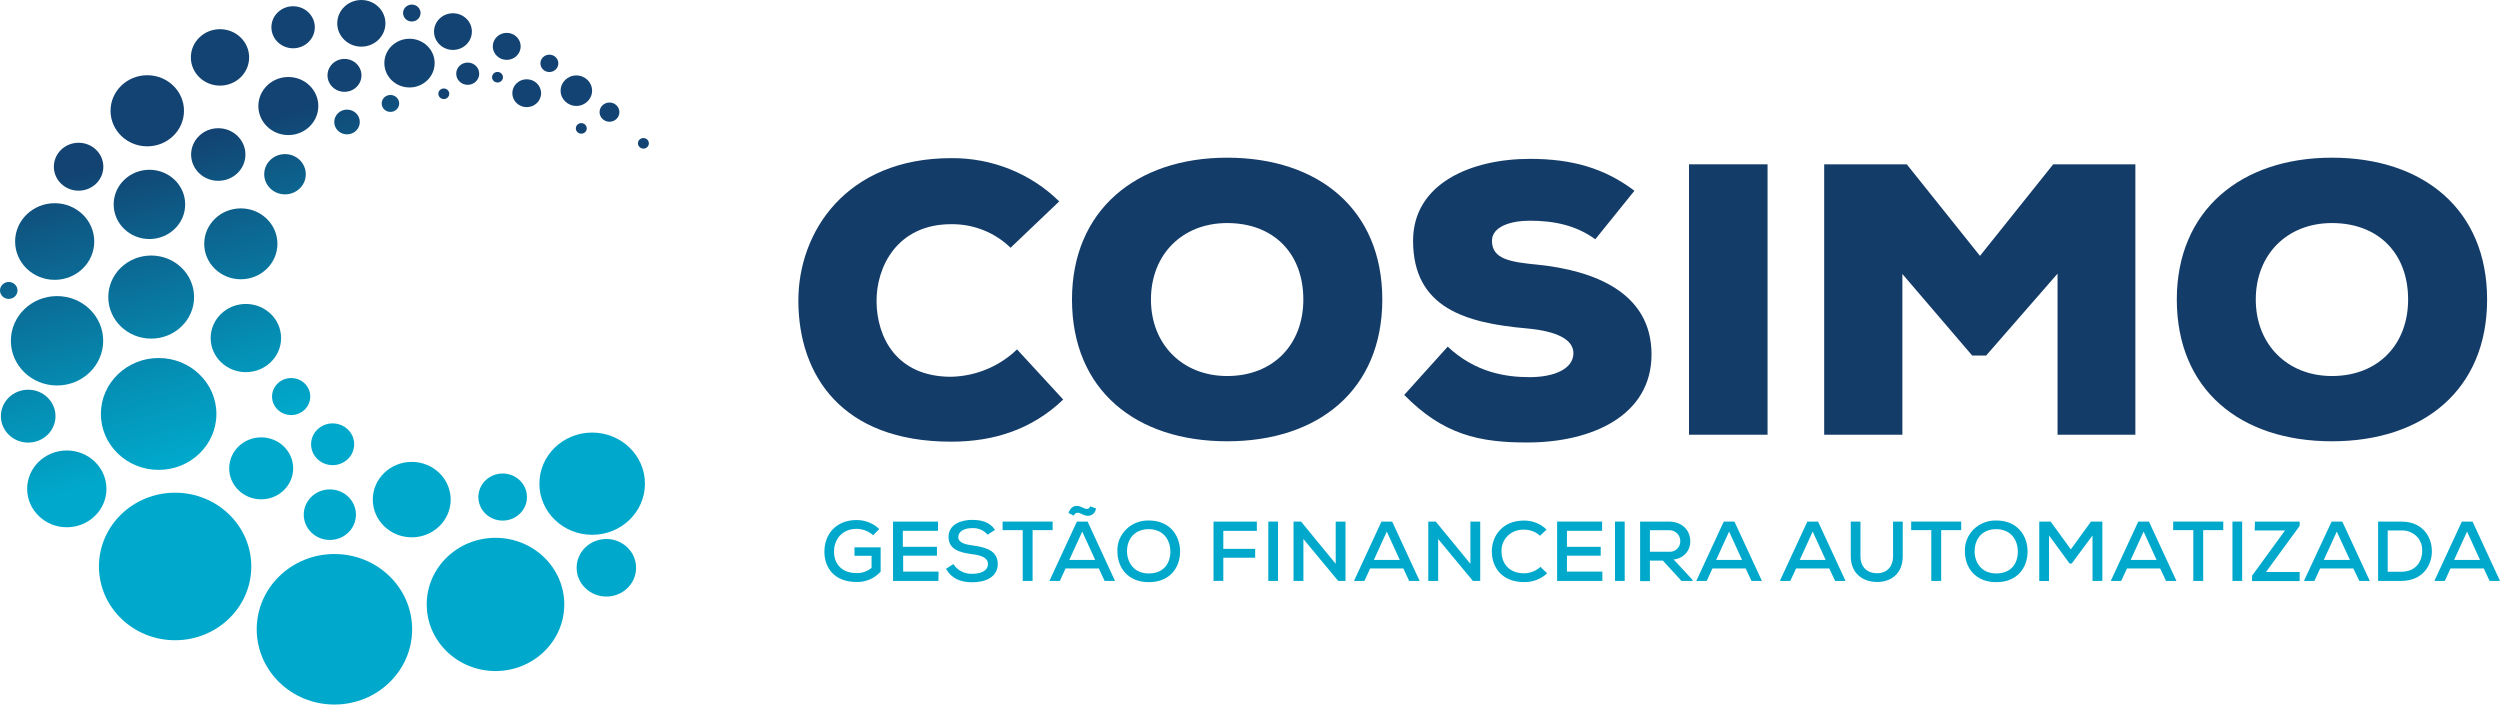 <svg width="256" height="73" viewBox="0 0 256 73" fill="none" xmlns="http://www.w3.org/2000/svg">
<path d="M89.41 54.808C88.95 54.392 88.345 54.159 87.716 54.154C86.247 54.154 85.392 55.225 85.403 56.507C85.403 57.618 86.085 58.685 87.716 58.685C88.278 58.698 88.826 58.506 89.249 58.148V56.913H87.499V56.046H90.179V58.536C89.874 58.878 89.496 59.15 89.07 59.333C88.644 59.517 88.182 59.606 87.716 59.596C85.411 59.596 84.418 58.111 84.418 56.496C84.418 54.743 85.572 53.251 87.716 53.251C88.585 53.25 89.419 53.581 90.036 54.173L89.41 54.808Z" fill="#00A9CB"/>
<path d="M96.094 59.487H91.446V53.41H96.052V54.354H92.45V55.995H95.944V56.899H92.484V58.532H96.112L96.094 59.487Z" fill="#00A9CB"/>
<path d="M101.131 54.753C100.944 54.532 100.707 54.357 100.437 54.239C100.168 54.122 99.875 54.067 99.58 54.078C98.74 54.078 98.129 54.416 98.129 54.997C98.129 55.578 98.83 55.752 99.651 55.864C100.944 56.038 102.17 56.387 102.17 57.748C102.17 59.11 100.88 59.625 99.572 59.625C98.373 59.625 97.447 59.262 96.873 58.246L97.623 57.759C97.827 58.079 98.116 58.34 98.459 58.516C98.802 58.691 99.188 58.775 99.576 58.758C100.326 58.758 101.165 58.514 101.165 57.748C101.165 57.091 100.438 56.862 99.561 56.75C98.313 56.587 97.132 56.282 97.132 54.982C97.132 53.682 98.421 53.236 99.55 53.236C100.457 53.236 101.36 53.443 101.889 54.26L101.131 54.753Z" fill="#00A9CB"/>
<path d="M104.726 54.285H102.665V53.41H107.789V54.285H105.738V59.487H104.726V54.285Z" fill="#00A9CB"/>
<path d="M112.515 58.209H109.116L108.527 59.487H107.459L110.274 53.41H111.368L114.18 59.487H113.115L112.515 58.209ZM109.412 52.525C109.584 52.038 109.94 51.708 110.469 51.82C110.686 51.875 110.874 52.002 111.08 52.074C111.286 52.147 111.537 52.151 111.635 51.846L112.227 52.063C112.219 52.185 112.183 52.303 112.122 52.408C112.06 52.514 111.975 52.605 111.873 52.675C111.77 52.745 111.653 52.791 111.529 52.811C111.405 52.831 111.279 52.824 111.159 52.789C110.952 52.716 110.749 52.633 110.551 52.539C110.495 52.516 110.434 52.505 110.373 52.505C110.312 52.506 110.252 52.519 110.196 52.544C110.14 52.569 110.091 52.604 110.05 52.648C110.009 52.692 109.978 52.744 109.959 52.8L109.412 52.525ZM110.821 54.434L109.494 57.338H112.148L110.821 54.434Z" fill="#00A9CB"/>
<path d="M120.841 56.474C120.841 58.115 119.81 59.614 117.632 59.614C115.454 59.614 114.423 58.079 114.423 56.481C114.402 56.063 114.471 55.645 114.625 55.253C114.779 54.862 115.015 54.505 115.318 54.206C115.621 53.907 115.985 53.672 116.386 53.516C116.788 53.359 117.218 53.285 117.651 53.298C119.791 53.305 120.841 54.833 120.841 56.474ZM117.632 58.721C119.191 58.721 119.844 57.654 119.844 56.492C119.844 55.331 119.184 54.209 117.651 54.184C116.196 54.184 115.402 55.164 115.402 56.492C115.435 57.567 116.08 58.721 117.632 58.721Z" fill="#00A9CB"/>
<path d="M124.263 59.487V53.41H128.701V54.358H125.267V56.206H128.528V57.109H125.267V59.48L124.263 59.487Z" fill="#00A9CB"/>
<path d="M129.874 59.487V53.41H130.867V59.487H129.874Z" fill="#00A9CB"/>
<path d="M136.775 57.734V53.41H137.779V59.487H137.03L133.469 55.196V59.487H132.457V53.41H133.229L136.775 57.734Z" fill="#00A9CB"/>
<path d="M143.702 58.209H140.306L139.714 59.487H138.649L141.46 53.41H142.555L145.37 59.487H144.298L143.702 58.209ZM142.008 54.434L140.681 57.338H143.335L142.008 54.434Z" fill="#00A9CB"/>
<path d="M150.569 57.734V53.41H151.574V59.487H150.824L147.267 55.196V59.487H146.255V53.41H147.023L150.569 57.734Z" fill="#00A9CB"/>
<path d="M158.429 58.703C158.118 58.997 157.749 59.228 157.344 59.383C156.939 59.539 156.507 59.615 156.072 59.607C153.793 59.607 152.773 58.09 152.762 56.492C152.751 54.895 153.83 53.305 156.072 53.305C156.498 53.303 156.921 53.384 157.315 53.542C157.709 53.7 158.066 53.933 158.366 54.227L157.695 54.862C157.259 54.457 156.676 54.233 156.072 54.238C155.762 54.221 155.453 54.269 155.163 54.376C154.874 54.484 154.612 54.65 154.393 54.863C154.175 55.076 154.005 55.331 153.896 55.612C153.787 55.893 153.74 56.193 153.759 56.492C153.759 57.603 154.449 58.707 156.072 58.707C156.694 58.7 157.291 58.464 157.74 58.046L158.429 58.703Z" fill="#00A9CB"/>
<path d="M164.082 59.487H159.449V53.41H164.056V54.354H160.454V55.995H163.913V56.899H160.454V58.532H164.082V59.487Z" fill="#00A9CB"/>
<path d="M165.375 59.487V53.41H166.369V59.487H165.375Z" fill="#00A9CB"/>
<path d="M173.359 59.487H172.186L170.274 57.404H168.951V59.505H167.947V53.41C168.921 53.41 169.892 53.41 170.867 53.41C172.321 53.41 173.082 54.372 173.082 55.396C173.105 55.863 172.941 56.321 172.624 56.675C172.307 57.028 171.861 57.248 171.38 57.291L173.254 59.313L173.359 59.487ZM168.951 54.296V56.5H170.859C171.014 56.517 171.172 56.501 171.32 56.453C171.469 56.405 171.604 56.327 171.719 56.223C171.833 56.12 171.922 55.993 171.981 55.853C172.04 55.713 172.066 55.562 172.059 55.41C172.063 55.259 172.035 55.109 171.976 54.969C171.917 54.829 171.829 54.702 171.717 54.597C171.605 54.492 171.471 54.411 171.325 54.358C171.178 54.306 171.022 54.283 170.867 54.292L168.951 54.296Z" fill="#00A9CB"/>
<path d="M178.753 58.209H175.357L174.765 59.487H173.7L176.512 53.41H177.606L180.421 59.487H179.353L178.753 58.209ZM177.059 54.434L175.732 57.338H178.386L177.059 54.434Z" fill="#00A9CB"/>
<path d="M187.315 58.209H183.919L183.326 59.487H182.258L185.073 53.41H186.168L188.983 59.487H187.914L187.315 58.209ZM185.62 54.434L184.293 57.338H186.947L185.62 54.434Z" fill="#00A9CB"/>
<path d="M194.841 53.41V56.961C194.841 58.75 193.623 59.643 192.109 59.592C190.71 59.556 189.518 58.688 189.518 56.961V53.41H190.512V56.961C190.512 58.05 191.175 58.663 192.109 58.696C193.113 58.75 193.848 58.115 193.848 56.961V53.41H194.841Z" fill="#00A9CB"/>
<path d="M197.765 54.285H195.703V53.41H200.827V54.285H198.777V59.487H197.765V54.285Z" fill="#00A9CB"/>
<path d="M207.623 56.474C207.623 58.115 206.593 59.614 204.415 59.614C202.237 59.614 201.206 58.079 201.206 56.481C201.185 56.063 201.253 55.645 201.407 55.254C201.56 54.862 201.796 54.505 202.099 54.206C202.401 53.907 202.765 53.672 203.166 53.516C203.567 53.359 203.997 53.285 204.43 53.298C206.574 53.305 207.623 54.833 207.623 56.474ZM204.415 58.721C205.974 58.721 206.626 57.654 206.626 56.492C206.626 55.331 205.963 54.209 204.43 54.184C202.979 54.184 202.199 55.164 202.199 56.492C202.218 57.567 202.863 58.721 204.415 58.721Z" fill="#00A9CB"/>
<path d="M214.273 54.833L212.144 57.705H211.926L209.82 54.833V59.494H208.819V53.41H209.985L212.054 56.256L214.116 53.41H215.281V59.487H214.277L214.273 54.833Z" fill="#00A9CB"/>
<path d="M221.2 58.209H217.804L217.212 59.487H216.143L218.958 53.41H220.053L222.868 59.487H221.8L221.2 58.209ZM219.506 54.434L218.179 57.338H220.833L219.506 54.434Z" fill="#00A9CB"/>
<path d="M224.596 54.285H222.534V53.41H227.662V54.285H225.608V59.487H224.596V54.285Z" fill="#00A9CB"/>
<path d="M228.603 59.487V53.41H229.596V59.487H228.603Z" fill="#00A9CB"/>
<path d="M230.905 53.41H235.485V53.853L232.037 58.572H235.485V59.502H230.612V58.953L233.986 54.318H230.882L230.905 53.41Z" fill="#00A9CB"/>
<path d="M240.98 58.209H237.584L236.992 59.487H235.924L238.757 53.41H239.852L242.667 59.487H241.599L240.98 58.209ZM239.286 54.434L237.959 57.338H240.632L239.286 54.434Z" fill="#00A9CB"/>
<path d="M245.879 53.41C248.024 53.41 248.998 54.895 249.024 56.394C249.051 57.894 248.076 59.487 245.879 59.487H243.518V53.41H245.879ZM244.5 58.547H245.879C247.413 58.547 248.057 57.458 248.031 56.369C248.042 56.094 247.994 55.82 247.89 55.564C247.785 55.308 247.626 55.076 247.424 54.883C247.221 54.691 246.979 54.541 246.713 54.444C246.447 54.347 246.163 54.306 245.879 54.322H244.5V58.547Z" fill="#00A9CB"/>
<path d="M254.336 58.209H250.936L250.347 59.487H249.279L252.094 53.41H253.189L256 59.487H254.935L254.336 58.209ZM252.626 54.434L251.3 57.338H253.953L252.626 54.434Z" fill="#00A9CB"/>
<path d="M108.872 40.915C105.648 44.001 101.728 45.228 97.398 45.228C86.153 45.228 81.794 38.385 81.752 30.871C81.711 23.748 86.655 16.194 97.398 16.194C99.455 16.174 101.495 16.556 103.396 17.317C105.298 18.078 107.021 19.202 108.463 20.623L103.482 25.371C102.687 24.594 101.739 23.979 100.694 23.565C99.648 23.15 98.528 22.943 97.398 22.957C91.884 22.957 89.718 27.313 89.759 30.907C89.8 34.501 91.76 38.581 97.398 38.581C99.936 38.52 102.352 37.515 104.145 35.775L108.872 40.915Z" fill="#143C68"/>
<path d="M125.661 45.188C116.29 45.188 109.772 39.928 109.772 30.668C109.772 21.57 116.305 16.147 125.661 16.147C135.017 16.147 141.547 21.447 141.547 30.668C141.547 39.888 135.054 45.188 125.661 45.188ZM125.661 22.841C121.043 22.841 117.857 26.083 117.857 30.671C117.857 35.26 121.084 38.505 125.661 38.505C130.399 38.505 133.461 35.26 133.461 30.671C133.461 25.927 130.399 22.841 125.661 22.841Z" fill="#143C68"/>
<path d="M163.359 24.5C161.398 23.077 159.149 22.601 156.66 22.601C154.7 22.601 152.777 23.197 152.777 24.66C152.777 26.558 154.7 26.838 157.515 27.11C163.194 27.705 169.116 29.92 169.116 36.287C169.116 42.578 162.991 45.268 156.578 45.308C151.431 45.348 147.754 44.477 143.792 40.44L148.245 35.495C151.064 38.149 154.209 38.621 156.619 38.621C159.273 38.621 161.117 37.714 161.117 36.171C161.117 34.784 159.483 33.916 156.338 33.63C150.089 33.078 144.699 31.535 144.699 24.652C144.699 18.797 150.622 16.267 156.668 16.267C160.956 16.267 164.303 17.214 167.366 19.534L163.359 24.5Z" fill="#143C68"/>
<path d="M172.954 44.516V16.826H180.998V44.516H172.954Z" fill="#143C68"/>
<path d="M210.693 28.021L203.38 36.407H201.952L194.804 28.057V44.516H186.797V16.826H195.254L202.75 26.202L210.247 16.826H218.662V44.516H210.693V28.021Z" fill="#143C68"/>
<path d="M238.791 45.188C229.42 45.188 222.905 39.928 222.905 30.668C222.905 21.57 229.439 16.147 238.791 16.147C248.143 16.147 254.68 21.447 254.68 30.668C254.68 39.888 248.185 45.188 238.791 45.188ZM238.791 22.841C234.177 22.841 230.991 26.083 230.991 30.671C230.991 35.26 234.218 38.505 238.791 38.505C243.529 38.505 246.591 35.26 246.591 30.671C246.591 25.927 243.529 22.841 238.791 22.841Z" fill="#143C68"/>
<path d="M50.738 68.715C54.628 68.715 57.782 65.661 57.782 61.894C57.782 58.127 54.628 55.073 50.738 55.073C46.848 55.073 43.695 58.127 43.695 61.894C43.695 65.661 46.848 68.715 50.738 68.715Z" fill="url(#paint0_linear_65_82)"/>
<path d="M30.013 4.944C31.241 4.944 32.236 3.98 32.236 2.792C32.236 1.603 31.241 0.639 30.013 0.639C28.786 0.639 27.791 1.603 27.791 2.792C27.791 3.98 28.786 4.944 30.013 4.944Z" fill="url(#paint1_linear_65_82)"/>
<path d="M29.185 19.904C30.361 19.904 31.314 18.981 31.314 17.842C31.314 16.703 30.361 15.78 29.185 15.78C28.009 15.78 27.056 16.703 27.056 17.842C27.056 18.981 28.009 19.904 29.185 19.904Z" fill="url(#paint2_linear_65_82)"/>
<path d="M24.661 28.598C26.731 28.598 28.409 26.973 28.409 24.968C28.409 22.963 26.731 21.338 24.661 21.338C22.59 21.338 20.912 22.963 20.912 24.968C20.912 26.973 22.59 28.598 24.661 28.598Z" fill="url(#paint3_linear_65_82)"/>
<path d="M17.932 65.56C22.24 65.56 25.733 62.178 25.733 58.006C25.733 53.834 22.24 50.452 17.932 50.452C13.624 50.452 10.132 53.834 10.132 58.006C10.132 62.178 13.624 65.56 17.932 65.56Z" fill="url(#paint4_linear_65_82)"/>
<path d="M42.162 55.022C44.364 55.022 46.15 53.293 46.15 51.16C46.15 49.026 44.364 47.297 42.162 47.297C39.959 47.297 38.174 49.026 38.174 51.16C38.174 53.293 39.959 55.022 42.162 55.022Z" fill="url(#paint5_linear_65_82)"/>
<path d="M62.092 61.088C63.773 61.088 65.136 59.768 65.136 58.14C65.136 56.512 63.773 55.193 62.092 55.193C60.411 55.193 59.048 56.512 59.048 58.14C59.048 59.768 60.411 61.088 62.092 61.088Z" fill="#00A9CB"/>
<path d="M34.062 47.631C35.281 47.631 36.269 46.674 36.269 45.493C36.269 44.312 35.281 43.355 34.062 43.355C32.842 43.355 31.854 44.312 31.854 45.493C31.854 46.674 32.842 47.631 34.062 47.631Z" fill="url(#paint6_linear_65_82)"/>
<path d="M2.886 45.322C4.431 45.322 5.683 44.11 5.683 42.614C5.683 41.119 4.431 39.906 2.886 39.906C1.342 39.906 0.09 41.119 0.09 42.614C0.09 44.11 1.342 45.322 2.886 45.322Z" fill="url(#paint7_linear_65_82)"/>
<path d="M51.473 53.309C52.847 53.309 53.962 52.23 53.962 50.898C53.962 49.567 52.847 48.488 51.473 48.488C50.098 48.488 48.984 49.567 48.984 50.898C48.984 52.23 50.098 53.309 51.473 53.309Z" fill="url(#paint8_linear_65_82)"/>
<path d="M33.777 55.291C35.253 55.291 36.449 54.132 36.449 52.702C36.449 51.273 35.253 50.114 33.777 50.114C32.301 50.114 31.104 51.273 31.104 52.702C31.104 54.132 32.301 55.291 33.777 55.291Z" fill="url(#paint9_linear_65_82)"/>
<path d="M34.245 72.145C38.64 72.145 42.203 68.695 42.203 64.439C42.203 60.182 38.64 56.732 34.245 56.732C29.85 56.732 26.288 60.182 26.288 64.439C26.288 68.695 29.85 72.145 34.245 72.145Z" fill="url(#paint10_linear_65_82)"/>
<path d="M60.638 54.764C63.623 54.764 66.043 52.421 66.043 49.53C66.043 46.639 63.623 44.295 60.638 44.295C57.653 44.295 55.233 46.639 55.233 49.53C55.233 52.421 57.653 54.764 60.638 54.764Z" fill="url(#paint11_linear_65_82)"/>
<path d="M16.245 48.117C19.512 48.117 22.16 45.553 22.16 42.389C22.16 39.225 19.512 36.661 16.245 36.661C12.979 36.661 10.33 39.225 10.33 42.389C10.33 45.553 12.979 48.117 16.245 48.117Z" fill="url(#paint12_linear_65_82)"/>
<path d="M15.08 14.985C17.156 14.985 18.84 13.355 18.84 11.344C18.84 9.333 17.156 7.703 15.08 7.703C13.003 7.703 11.32 9.333 11.32 11.344C11.32 13.355 13.003 14.985 15.08 14.985Z" fill="url(#paint13_linear_65_82)"/>
<path d="M5.6 28.656C7.838 28.656 9.652 26.899 9.652 24.732C9.652 22.565 7.838 20.808 5.6 20.808C3.362 20.808 1.548 22.565 1.548 24.732C1.548 26.899 3.362 28.656 5.6 28.656Z" fill="url(#paint14_linear_65_82)"/>
<path d="M29.526 13.831C31.221 13.831 32.596 12.5 32.596 10.858C32.596 9.216 31.221 7.885 29.526 7.885C27.831 7.885 26.456 9.216 26.456 10.858C26.456 12.5 27.831 13.831 29.526 13.831Z" fill="url(#paint15_linear_65_82)"/>
<path d="M46.383 5.111C47.453 5.111 48.32 4.271 48.32 3.234C48.32 2.198 47.453 1.358 46.383 1.358C45.312 1.358 44.445 2.198 44.445 3.234C44.445 4.271 45.312 5.111 46.383 5.111Z" fill="#124372"/>
<path d="M41.933 8.956C43.355 8.956 44.508 7.839 44.508 6.462C44.508 5.084 43.355 3.968 41.933 3.968C40.511 3.968 39.358 5.084 39.358 6.462C39.358 7.839 40.511 8.956 41.933 8.956Z" fill="url(#paint16_linear_65_82)"/>
<path d="M25.178 38.109C27.17 38.109 28.784 36.546 28.784 34.617C28.784 32.688 27.17 31.125 25.178 31.125C23.187 31.125 21.572 32.688 21.572 34.617C21.572 36.546 23.187 38.109 25.178 38.109Z" fill="url(#paint17_linear_65_82)"/>
<path d="M6.841 53.991C9.083 53.991 10.9 52.231 10.9 50.06C10.9 47.888 9.083 46.128 6.841 46.128C4.599 46.128 2.781 47.888 2.781 50.06C2.781 52.231 4.599 53.991 6.841 53.991Z" fill="url(#paint18_linear_65_82)"/>
<path d="M5.84 39.474C8.45 39.474 10.567 37.425 10.567 34.897C10.567 32.368 8.45 30.319 5.84 30.319C3.229 30.319 1.113 32.368 1.113 34.897C1.113 37.425 3.229 39.474 5.84 39.474Z" fill="url(#paint19_linear_65_82)"/>
<path d="M15.481 34.675C17.907 34.675 19.874 32.77 19.874 30.421C19.874 28.071 17.907 26.166 15.481 26.166C13.055 26.166 11.088 28.071 11.088 30.421C11.088 32.77 13.055 34.675 15.481 34.675Z" fill="url(#paint20_linear_65_82)"/>
<path d="M15.301 24.478C17.323 24.478 18.963 22.89 18.963 20.931C18.963 18.973 17.323 17.385 15.301 17.385C13.278 17.385 11.639 18.973 11.639 20.931C11.639 22.89 13.278 24.478 15.301 24.478Z" fill="url(#paint21_linear_65_82)"/>
<path d="M22.352 18.517C23.888 18.517 25.133 17.311 25.133 15.824C25.133 14.336 23.888 13.13 22.352 13.13C20.816 13.13 19.57 14.336 19.57 15.824C19.57 17.311 20.816 18.517 22.352 18.517Z" fill="url(#paint22_linear_65_82)"/>
<path d="M42.169 2.203C42.664 2.203 43.065 1.815 43.065 1.336C43.065 0.857 42.664 0.468 42.169 0.468C41.675 0.468 41.274 0.857 41.274 1.336C41.274 1.815 41.675 2.203 42.169 2.203Z" fill="url(#paint23_linear_65_82)"/>
<path d="M39.98 11.46C40.475 11.46 40.876 11.072 40.876 10.593C40.876 10.114 40.475 9.725 39.98 9.725C39.486 9.725 39.085 10.114 39.085 10.593C39.085 11.072 39.486 11.46 39.98 11.46Z" fill="url(#paint24_linear_65_82)"/>
<path d="M0.896 30.609C1.391 30.609 1.792 30.221 1.792 29.742C1.792 29.263 1.391 28.874 0.896 28.874C0.401 28.874 0 29.263 0 29.742C0 30.221 0.401 30.609 0.896 30.609Z" fill="url(#paint25_linear_65_82)"/>
<path d="M56.256 7.376C56.763 7.376 57.174 6.978 57.174 6.487C57.174 5.996 56.763 5.598 56.256 5.598C55.749 5.598 55.337 5.996 55.337 6.487C55.337 6.978 55.749 7.376 56.256 7.376Z" fill="#124372"/>
<path d="M37.001 4.777C38.363 4.777 39.467 3.708 39.467 2.389C39.467 1.069 38.363 0 37.001 0C35.638 0 34.534 1.069 34.534 2.389C34.534 3.708 35.638 4.777 37.001 4.777Z" fill="url(#paint26_linear_65_82)"/>
<path d="M22.528 8.767C24.176 8.767 25.512 7.473 25.512 5.877C25.512 4.281 24.176 2.988 22.528 2.988C20.88 2.988 19.544 4.281 19.544 5.877C19.544 7.473 20.88 8.767 22.528 8.767Z" fill="url(#paint27_linear_65_82)"/>
<path d="M8.048 19.526C9.447 19.526 10.582 18.428 10.582 17.073C10.582 15.717 9.447 14.619 8.048 14.619C6.648 14.619 5.514 15.717 5.514 17.073C5.514 18.428 6.648 19.526 8.048 19.526Z" fill="url(#paint28_linear_65_82)"/>
<path d="M35.276 9.402C36.237 9.402 37.015 8.648 37.015 7.718C37.015 6.787 36.237 6.033 35.276 6.033C34.315 6.033 33.537 6.787 33.537 7.718C33.537 8.648 34.315 9.402 35.276 9.402Z" fill="url(#paint29_linear_65_82)"/>
<path d="M35.535 13.758C36.257 13.758 36.843 13.191 36.843 12.491C36.843 11.792 36.257 11.224 35.535 11.224C34.812 11.224 34.227 11.792 34.227 12.491C34.227 13.191 34.812 13.758 35.535 13.758Z" fill="url(#paint30_linear_65_82)"/>
<path d="M53.935 10.97C54.749 10.97 55.409 10.332 55.409 9.544C55.409 8.756 54.749 8.117 53.935 8.117C53.122 8.117 52.462 8.756 52.462 9.544C52.462 10.332 53.122 10.97 53.935 10.97Z" fill="#124372"/>
<path d="M26.745 51.131C28.554 51.131 30.021 49.71 30.021 47.958C30.021 46.206 28.554 44.785 26.745 44.785C24.935 44.785 23.469 46.206 23.469 47.958C23.469 49.71 24.935 51.131 26.745 51.131Z" fill="url(#paint31_linear_65_82)"/>
<path d="M51.889 6.131C52.678 6.131 53.317 5.512 53.317 4.748C53.317 3.984 52.678 3.365 51.889 3.365C51.1 3.365 50.461 3.984 50.461 4.748C50.461 5.512 51.1 6.131 51.889 6.131Z" fill="#124372"/>
<path d="M59.018 10.847C59.908 10.847 60.63 10.148 60.63 9.286C60.63 8.424 59.908 7.725 59.018 7.725C58.128 7.725 57.407 8.424 57.407 9.286C57.407 10.148 58.128 10.847 59.018 10.847Z" fill="#124372"/>
<path d="M47.893 8.687C48.543 8.687 49.07 8.177 49.07 7.547C49.07 6.918 48.543 6.407 47.893 6.407C47.243 6.407 46.716 6.918 46.716 7.547C46.716 8.177 47.243 8.687 47.893 8.687Z" fill="#124372"/>
<path d="M62.411 12.466C62.972 12.466 63.426 12.025 63.426 11.482C63.426 10.939 62.972 10.498 62.411 10.498C61.85 10.498 61.395 10.939 61.395 11.482C61.395 12.025 61.85 12.466 62.411 12.466Z" fill="#124372"/>
<path d="M29.815 42.502C30.895 42.502 31.771 41.653 31.771 40.607C31.771 39.56 30.895 38.712 29.815 38.712C28.734 38.712 27.858 39.56 27.858 40.607C27.858 41.653 28.734 42.502 29.815 42.502Z" fill="url(#paint32_linear_65_82)"/>
<path d="M65.885 15.218C66.194 15.218 66.444 14.975 66.444 14.677C66.444 14.378 66.194 14.136 65.885 14.136C65.577 14.136 65.327 14.378 65.327 14.677C65.327 14.975 65.577 15.218 65.885 15.218Z" fill="#124372"/>
<path d="M59.525 13.689C59.833 13.689 60.083 13.447 60.083 13.148C60.083 12.85 59.833 12.607 59.525 12.607C59.216 12.607 58.966 12.85 58.966 13.148C58.966 13.447 59.216 13.689 59.525 13.689Z" fill="#124372"/>
<path d="M45.446 10.143C45.754 10.143 46.004 9.9 46.004 9.602C46.004 9.303 45.754 9.061 45.446 9.061C45.137 9.061 44.887 9.303 44.887 9.602C44.887 9.9 45.137 10.143 45.446 10.143Z" fill="#124372"/>
<path d="M50.944 8.447C51.253 8.447 51.503 8.205 51.503 7.906C51.503 7.608 51.253 7.366 50.944 7.366C50.636 7.366 50.386 7.608 50.386 7.906C50.386 8.205 50.636 8.447 50.944 8.447Z" fill="#124372"/>
<defs>
<linearGradient id="paint0_linear_65_82" x1="44.49" y1="40.716" x2="36.405" y2="11.494" gradientUnits="userSpaceOnUse">
<stop stop-color="#00A9CB"/>
<stop offset="0.26" stop-color="#0493B8"/>
<stop offset="0.8" stop-color="#0E5A86"/>
<stop offset="1" stop-color="#124372"/>
</linearGradient>
<linearGradient id="paint1_linear_65_82" x1="43.583" y1="48.789" x2="33.103" y2="10.92" gradientUnits="userSpaceOnUse">
<stop stop-color="#00A9CB"/>
<stop offset="0.26" stop-color="#0493B8"/>
<stop offset="0.8" stop-color="#0E5A86"/>
<stop offset="1" stop-color="#124372"/>
</linearGradient>
<linearGradient id="paint2_linear_65_82" x1="35.426" y1="38.999" x2="27.715" y2="11.134" gradientUnits="userSpaceOnUse">
<stop stop-color="#00A9CB"/>
<stop offset="0.26" stop-color="#0493B8"/>
<stop offset="0.8" stop-color="#0E5A86"/>
<stop offset="1" stop-color="#124372"/>
</linearGradient>
<linearGradient id="paint3_linear_65_82" x1="30.407" y1="44.447" x2="21.965" y2="13.931" gradientUnits="userSpaceOnUse">
<stop stop-color="#00A9CB"/>
<stop offset="0.26" stop-color="#0493B8"/>
<stop offset="0.8" stop-color="#0E5A86"/>
<stop offset="1" stop-color="#124372"/>
</linearGradient>
<linearGradient id="paint4_linear_65_82" x1="15.309" y1="49.12" x2="6.867" y2="18.603" gradientUnits="userSpaceOnUse">
<stop stop-color="#00A9CB"/>
<stop offset="0.26" stop-color="#0493B8"/>
<stop offset="0.8" stop-color="#0E5A86"/>
<stop offset="1" stop-color="#124372"/>
</linearGradient>
<linearGradient id="paint5_linear_65_82" x1="39.231" y1="41.224" x2="30.785" y2="10.707" gradientUnits="userSpaceOnUse">
<stop stop-color="#00A9CB"/>
<stop offset="0.26" stop-color="#0493B8"/>
<stop offset="0.8" stop-color="#0E5A86"/>
<stop offset="1" stop-color="#124372"/>
</linearGradient>
<linearGradient id="paint6_linear_65_82" x1="33.394" y1="43.231" x2="24.391" y2="10.691" gradientUnits="userSpaceOnUse">
<stop stop-color="#00A9CB"/>
<stop offset="0.26" stop-color="#0493B8"/>
<stop offset="0.8" stop-color="#0E5A86"/>
<stop offset="1" stop-color="#124372"/>
</linearGradient>
<linearGradient id="paint7_linear_65_82" x1="5.439" y1="51.258" x2="-3.007" y2="20.741" gradientUnits="userSpaceOnUse">
<stop stop-color="#00A9CB"/>
<stop offset="0.26" stop-color="#0493B8"/>
<stop offset="0.8" stop-color="#0E5A86"/>
<stop offset="1" stop-color="#124372"/>
</linearGradient>
<linearGradient id="paint8_linear_65_82" x1="48.185" y1="39.746" x2="40.535" y2="12.104" gradientUnits="userSpaceOnUse">
<stop stop-color="#00A9CB"/>
<stop offset="0.26" stop-color="#0493B8"/>
<stop offset="0.8" stop-color="#0E5A86"/>
<stop offset="1" stop-color="#124372"/>
</linearGradient>
<linearGradient id="paint9_linear_65_82" x1="31.205" y1="43.986" x2="22.989" y2="14.291" gradientUnits="userSpaceOnUse">
<stop stop-color="#00A9CB"/>
<stop offset="0.26" stop-color="#0493B8"/>
<stop offset="0.8" stop-color="#0E5A86"/>
<stop offset="1" stop-color="#124372"/>
</linearGradient>
<linearGradient id="paint10_linear_65_82" x1="28.874" y1="46.226" x2="20.99" y2="17.741" gradientUnits="userSpaceOnUse">
<stop stop-color="#00A9CB"/>
<stop offset="0.26" stop-color="#0493B8"/>
<stop offset="0.8" stop-color="#0E5A86"/>
<stop offset="1" stop-color="#124372"/>
</linearGradient>
<linearGradient id="paint11_linear_65_82" x1="57.204" y1="37.888" x2="49.317" y2="9.381" gradientUnits="userSpaceOnUse">
<stop stop-color="#00A9CB"/>
<stop offset="0.26" stop-color="#0493B8"/>
<stop offset="0.8" stop-color="#0E5A86"/>
<stop offset="1" stop-color="#124372"/>
</linearGradient>
<linearGradient id="paint12_linear_65_82" x1="17.82" y1="47.729" x2="9.378" y2="17.213" gradientUnits="userSpaceOnUse">
<stop stop-color="#00A9CB"/>
<stop offset="0.26" stop-color="#0493B8"/>
<stop offset="0.8" stop-color="#0E5A86"/>
<stop offset="1" stop-color="#124372"/>
</linearGradient>
<linearGradient id="paint13_linear_65_82" x1="25.954" y1="48.212" x2="16.618" y2="14.471" gradientUnits="userSpaceOnUse">
<stop stop-color="#00A9CB"/>
<stop offset="0.26" stop-color="#0493B8"/>
<stop offset="0.8" stop-color="#0E5A86"/>
<stop offset="1" stop-color="#124372"/>
</linearGradient>
<linearGradient id="paint14_linear_65_82" x1="12.486" y1="48.067" x2="4.04" y2="17.55" gradientUnits="userSpaceOnUse">
<stop stop-color="#00A9CB"/>
<stop offset="0.26" stop-color="#0493B8"/>
<stop offset="0.8" stop-color="#0E5A86"/>
<stop offset="1" stop-color="#124372"/>
</linearGradient>
<linearGradient id="paint15_linear_65_82" x1="38.627" y1="41.71" x2="30.182" y2="11.194" gradientUnits="userSpaceOnUse">
<stop stop-color="#00A9CB"/>
<stop offset="0.26" stop-color="#0493B8"/>
<stop offset="0.8" stop-color="#0E5A86"/>
<stop offset="1" stop-color="#124372"/>
</linearGradient>
<linearGradient id="paint16_linear_65_82" x1="51.297" y1="38.204" x2="42.855" y2="7.691" gradientUnits="userSpaceOnUse">
<stop stop-color="#00A9CB"/>
<stop offset="0.26" stop-color="#0493B8"/>
<stop offset="0.8" stop-color="#0E5A86"/>
<stop offset="1" stop-color="#124372"/>
</linearGradient>
<linearGradient id="paint17_linear_65_82" x1="28.102" y1="44.527" x2="19.656" y2="14.014" gradientUnits="userSpaceOnUse">
<stop stop-color="#00A9CB"/>
<stop offset="0.26" stop-color="#0493B8"/>
<stop offset="0.8" stop-color="#0E5A86"/>
<stop offset="1" stop-color="#124372"/>
</linearGradient>
<linearGradient id="paint18_linear_65_82" x1="7.036" y1="50.724" x2="-0.177" y2="24.664" gradientUnits="userSpaceOnUse">
<stop stop-color="#00A9CB"/>
<stop offset="0.26" stop-color="#0493B8"/>
<stop offset="0.8" stop-color="#0E5A86"/>
<stop offset="1" stop-color="#124372"/>
</linearGradient>
<linearGradient id="paint19_linear_65_82" x1="10.173" y1="49.584" x2="1.731" y2="19.068" gradientUnits="userSpaceOnUse">
<stop stop-color="#00A9CB"/>
<stop offset="0.26" stop-color="#0493B8"/>
<stop offset="0.8" stop-color="#0E5A86"/>
<stop offset="1" stop-color="#124372"/>
</linearGradient>
<linearGradient id="paint20_linear_65_82" x1="20.309" y1="46.778" x2="11.867" y2="16.265" gradientUnits="userSpaceOnUse">
<stop stop-color="#00A9CB"/>
<stop offset="0.26" stop-color="#0493B8"/>
<stop offset="0.8" stop-color="#0E5A86"/>
<stop offset="1" stop-color="#124372"/>
</linearGradient>
<linearGradient id="paint21_linear_65_82" x1="22.569" y1="45.58" x2="14.424" y2="16.14" gradientUnits="userSpaceOnUse">
<stop stop-color="#00A9CB"/>
<stop offset="0.26" stop-color="#0493B8"/>
<stop offset="0.8" stop-color="#0E5A86"/>
<stop offset="1" stop-color="#124372"/>
</linearGradient>
<linearGradient id="paint22_linear_65_82" x1="30.643" y1="43.921" x2="22.198" y2="13.405" gradientUnits="userSpaceOnUse">
<stop stop-color="#00A9CB"/>
<stop offset="0.26" stop-color="#0493B8"/>
<stop offset="0.8" stop-color="#0E5A86"/>
<stop offset="1" stop-color="#124372"/>
</linearGradient>
<linearGradient id="paint23_linear_65_82" x1="53.014" y1="38.095" x2="44.572" y2="7.582" gradientUnits="userSpaceOnUse">
<stop stop-color="#00A9CB"/>
<stop offset="0.26" stop-color="#0493B8"/>
<stop offset="0.8" stop-color="#0E5A86"/>
<stop offset="1" stop-color="#124372"/>
</linearGradient>
<linearGradient id="paint24_linear_65_82" x1="47.905" y1="37.449" x2="39.463" y2="6.936" gradientUnits="userSpaceOnUse">
<stop stop-color="#00A9CB"/>
<stop offset="0.26" stop-color="#0493B8"/>
<stop offset="0.8" stop-color="#0E5A86"/>
<stop offset="1" stop-color="#124372"/>
</linearGradient>
<linearGradient id="paint25_linear_65_82" x1="7.114" y1="50.826" x2="-1.327" y2="20.309" gradientUnits="userSpaceOnUse">
<stop stop-color="#00A9CB"/>
<stop offset="0.26" stop-color="#0493B8"/>
<stop offset="0.8" stop-color="#0E5A86"/>
<stop offset="1" stop-color="#124372"/>
</linearGradient>
<linearGradient id="paint26_linear_65_82" x1="47.826" y1="39.086" x2="39.384" y2="8.569" gradientUnits="userSpaceOnUse">
<stop stop-color="#00A9CB"/>
<stop offset="0.26" stop-color="#0493B8"/>
<stop offset="0.8" stop-color="#0E5A86"/>
<stop offset="1" stop-color="#124372"/>
</linearGradient>
<linearGradient id="paint27_linear_65_82" x1="33.319" y1="42.458" x2="24.874" y2="11.945" gradientUnits="userSpaceOnUse">
<stop stop-color="#00A9CB"/>
<stop offset="0.26" stop-color="#0493B8"/>
<stop offset="0.8" stop-color="#0E5A86"/>
<stop offset="1" stop-color="#124372"/>
</linearGradient>
<linearGradient id="paint28_linear_65_82" x1="17.145" y1="47.918" x2="8.703" y2="17.401" gradientUnits="userSpaceOnUse">
<stop stop-color="#00A9CB"/>
<stop offset="0.26" stop-color="#0493B8"/>
<stop offset="0.8" stop-color="#0E5A86"/>
<stop offset="1" stop-color="#124372"/>
</linearGradient>
<linearGradient id="paint29_linear_65_82" x1="44.647" y1="39.485" x2="36.205" y2="8.969" gradientUnits="userSpaceOnUse">
<stop stop-color="#00A9CB"/>
<stop offset="0.26" stop-color="#0493B8"/>
<stop offset="0.8" stop-color="#0E5A86"/>
<stop offset="1" stop-color="#124372"/>
</linearGradient>
<linearGradient id="paint30_linear_65_82" x1="43.519" y1="39.554" x2="35.073" y2="9.038" gradientUnits="userSpaceOnUse">
<stop stop-color="#00A9CB"/>
<stop offset="0.26" stop-color="#0493B8"/>
<stop offset="0.8" stop-color="#0E5A86"/>
<stop offset="1" stop-color="#124372"/>
</linearGradient>
<linearGradient id="paint31_linear_65_82" x1="25.909" y1="45.126" x2="17.467" y2="14.614" gradientUnits="userSpaceOnUse">
<stop stop-color="#00A9CB"/>
<stop offset="0.26" stop-color="#0493B8"/>
<stop offset="0.8" stop-color="#0E5A86"/>
<stop offset="1" stop-color="#124372"/>
</linearGradient>
<linearGradient id="paint32_linear_65_82" x1="30.396" y1="42.574" x2="21.954" y2="12.058" gradientUnits="userSpaceOnUse">
<stop stop-color="#00A9CB"/>
<stop offset="0.26" stop-color="#0493B8"/>
<stop offset="0.8" stop-color="#0E5A86"/>
<stop offset="1" stop-color="#124372"/>
</linearGradient>
</defs>
</svg>
